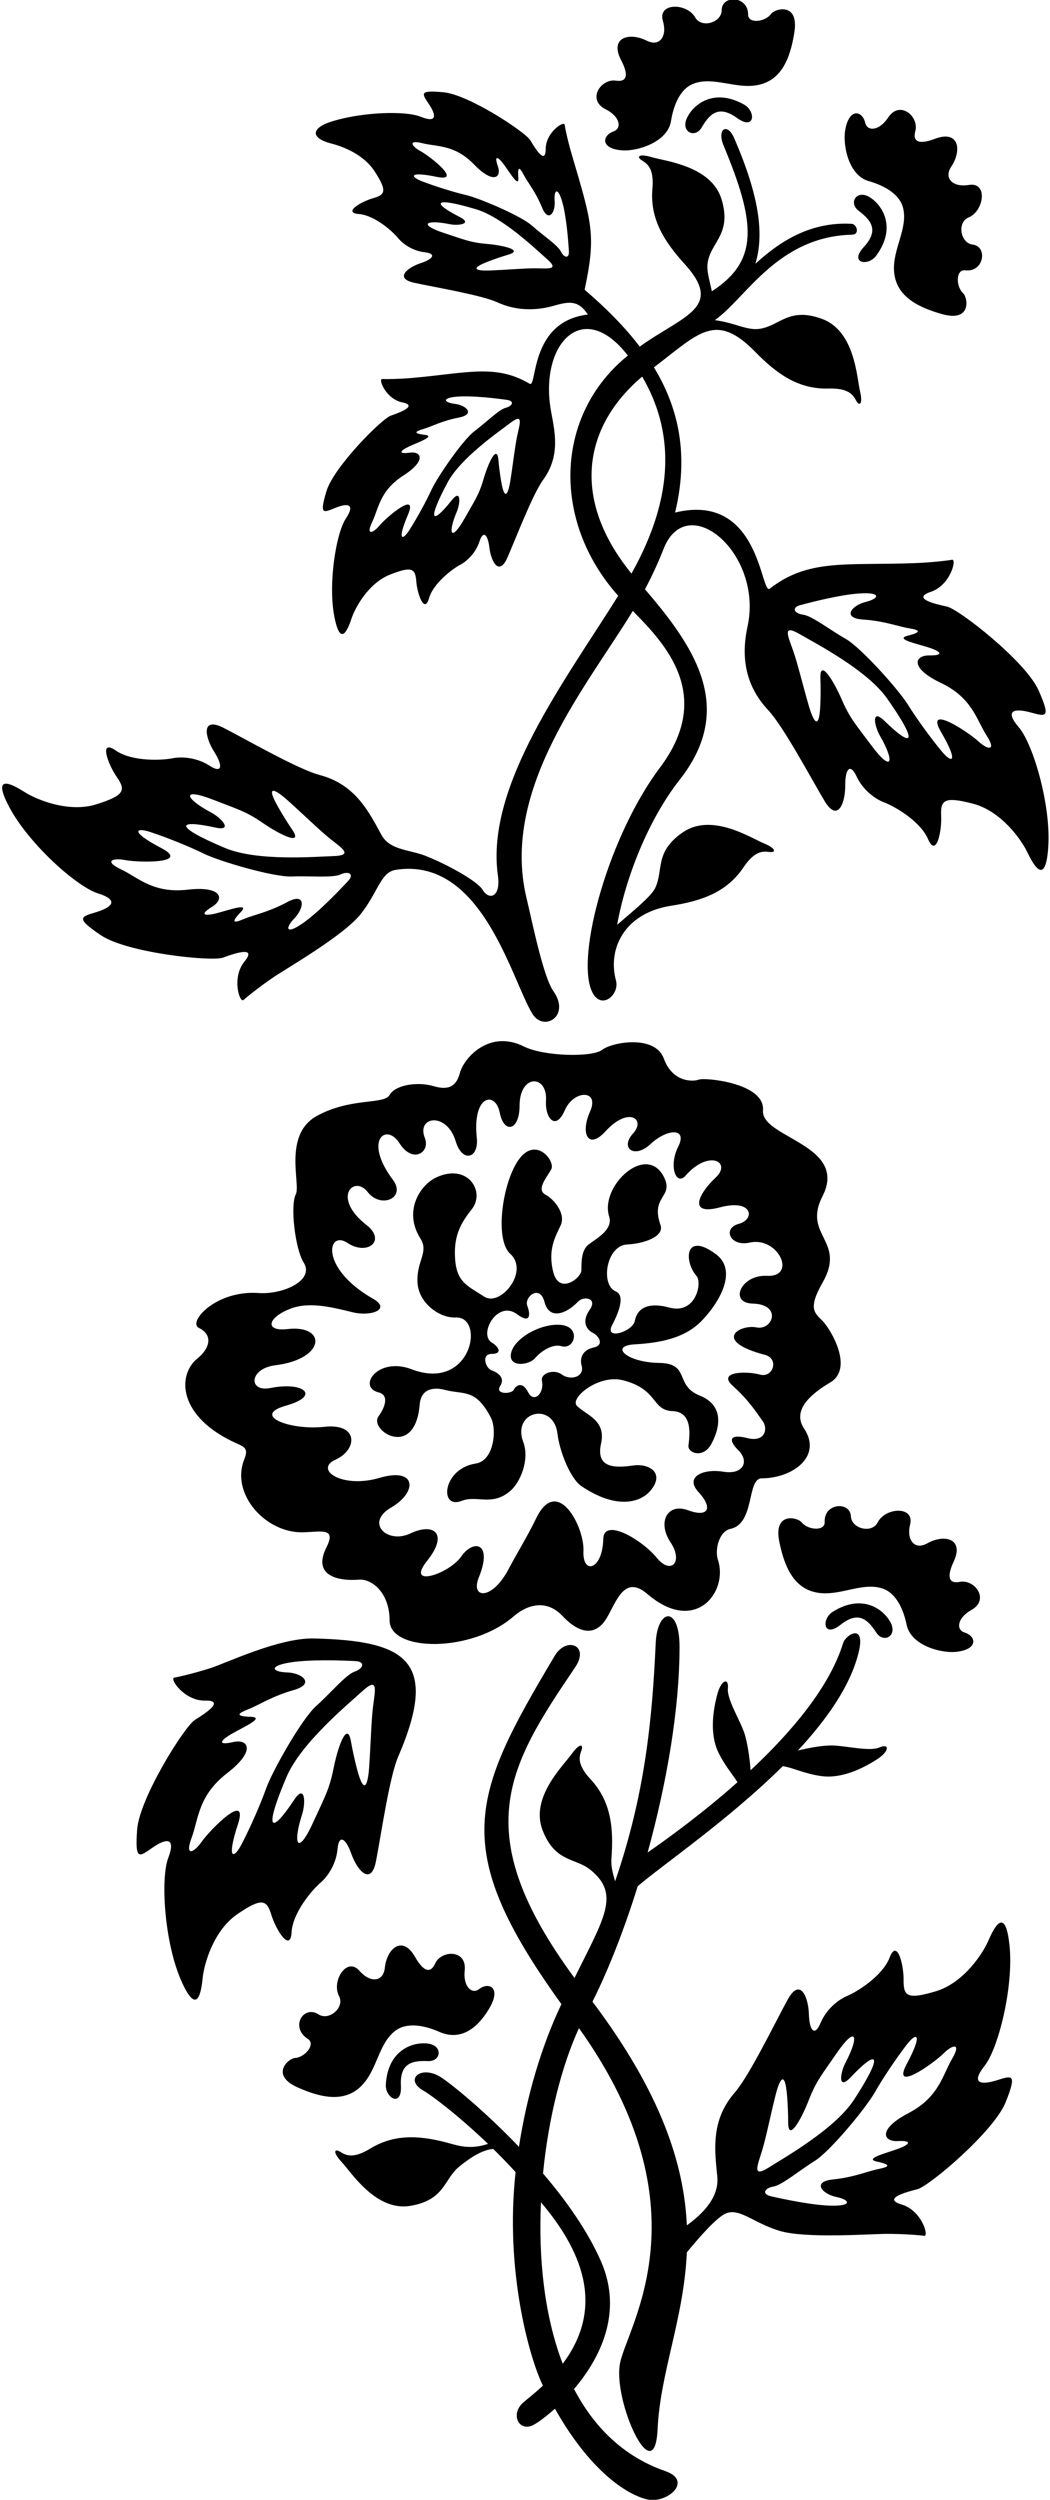<?xml version="1.0" encoding="UTF-8"?>
<svg xmlns="http://www.w3.org/2000/svg" xmlns:xlink="http://www.w3.org/1999/xlink" width="289pt" height="688pt" viewBox="0 0 289 688" version="1.1">
<g id="surface1">
<path style=" stroke:none;fill-rule:nonzero;fill:rgb(0%,0%,0%);fill-opacity:1;" d="M 204.852 28.816 C 196.551 24.113 190.879 28.672 189.086 32.453 C 187.266 36.293 191.281 38.223 193.129 35.082 C 195.32 31.355 197.777 28.816 202.828 32.453 C 207.848 36.07 208.055 30.633 204.852 28.816 "/>
<path style=" stroke:none;fill-rule:nonzero;fill:rgb(0%,0%,0%);fill-opacity:1;" d="M 166.703 30.078 C 170.742 32.102 171.148 35.336 168.926 36.141 C 165.555 37.367 165.277 41.082 171.551 41.398 C 175.594 41.598 183.781 39.07 184.688 33.312 C 185.297 29.473 186.965 24.484 190.953 23.004 C 196.41 20.984 202.504 24.578 208.539 23.41 C 214.805 22.195 217.449 16.613 218.645 8.855 C 219.93 0.496 213.301 2.359 212.23 3.832 C 210.613 6.055 205.91 6.633 205.91 4.008 C 205.91 -1.246 198.637 -1.414 198.637 2.793 C 198.637 6.23 193.09 7.871 191.359 4.816 C 189.055 0.746 180.914 0.656 182.465 5.824 C 183.68 9.867 181.641 13.016 178.004 11.195 C 173.152 8.773 167.711 10.34 170.945 16.535 C 173.371 21.188 172.156 22.602 169.531 22.195 C 165.434 21.566 161.41 27.434 166.703 30.078 "/>
<path style=" stroke:none;fill-rule:nonzero;fill:rgb(0%,0%,0%);fill-opacity:1;" d="M 241.152 70.391 C 246.812 62.711 242.961 56.535 239.418 54.305 C 235.82 52.043 233.43 55.797 236.328 58.008 C 239.766 60.625 241.996 63.367 237.781 67.949 C 233.594 72.504 238.969 73.355 241.152 70.391 "/>
<path style=" stroke:none;fill-rule:nonzero;fill:rgb(0%,0%,0%);fill-opacity:1;" d="M 239.09 49.84 C 242.828 50.898 247.586 53.148 248.574 57.285 C 249.934 62.945 245.641 68.566 246.082 74.695 C 246.539 81.062 251.77 84.355 259.328 86.461 C 267.477 88.734 266.414 81.934 265.078 80.691 C 263.066 78.824 263.051 74.086 265.656 74.398 C 270.875 75.023 271.906 67.816 267.73 67.316 C 264.316 66.91 263.352 61.207 266.59 59.852 C 270.902 58.051 271.961 49.98 266.645 50.902 C 262.484 51.625 259.602 49.23 261.84 45.836 C 264.828 41.305 263.918 35.719 257.379 38.191 C 252.477 40.047 251.215 38.672 251.93 36.109 C 253.043 32.117 247.695 27.426 244.441 32.363 C 241.953 36.137 238.691 36.152 238.156 33.852 C 237.34 30.355 233.684 29.641 232.625 35.832 C 231.941 39.82 233.48 48.25 239.09 49.84 "/>
<path style=" stroke:none;fill-rule:nonzero;fill:rgb(0%,0%,0%);fill-opacity:1;" d="M 229.191 443.605 C 226.074 445.57 226.531 450.988 231.379 447.148 C 236.258 443.281 238.828 445.703 241.191 449.324 C 243.18 452.375 247.102 450.266 245.105 446.512 C 243.145 442.816 237.262 438.523 229.191 443.605 "/>
<path style=" stroke:none;fill-rule:nonzero;fill:rgb(0%,0%,0%);fill-opacity:1;" d="M 241.559 419.012 C 239.973 422.141 234.355 420.758 234.199 417.328 C 234.004 413.125 226.742 413.625 226.984 418.875 C 227.105 421.5 222.383 421.137 220.664 418.992 C 219.527 417.57 212.82 416.012 214.492 424.309 C 216.039 432 218.941 437.453 225.258 438.379 C 231.34 439.266 237.258 435.395 242.805 437.16 C 246.855 438.453 248.754 443.359 249.539 447.168 C 250.711 452.879 259.004 455.027 263.035 454.637 C 269.285 454.035 268.84 450.336 265.414 449.266 C 263.156 448.562 263.41 445.312 267.355 443.105 C 272.52 440.219 268.23 434.547 264.164 435.363 C 261.559 435.891 260.281 434.531 262.492 429.777 C 265.438 423.438 259.93 422.121 255.195 424.77 C 251.645 426.754 249.465 423.703 250.488 419.609 C 251.801 414.375 243.672 414.84 241.559 419.012 "/>
<path style=" stroke:none;fill-rule:nonzero;fill:rgb(0%,0%,0%);fill-opacity:1;" d="M 117.809 567.254 C 121.449 567.398 122 562.98 117.789 562.434 C 113.637 561.891 106.73 564.195 106.195 573.719 C 105.988 577.395 110.668 580.164 110.348 573.988 C 110.023 567.77 113.488 567.078 117.809 567.254 "/>
<path style=" stroke:none;fill-rule:nonzero;fill:rgb(0%,0%,0%);fill-opacity:1;" d="M 108.832 558.891 C 112.234 556.336 117.332 557.633 120.891 559.199 C 128.012 562.344 132.656 556.254 134.797 552.531 C 137.93 547.086 134.656 545.309 131.801 547.48 C 129.918 548.91 127.418 546.82 127.906 542.328 C 128.547 536.445 121.438 536.652 119.75 540.438 C 118.664 542.867 116.82 543.121 114.227 538.566 C 110.766 532.492 106.5 536.219 105.914 541.609 C 105.473 545.652 101.727 545.66 98.98 542.453 C 95.477 538.352 91.145 545.242 93.32 549.383 C 94.949 552.488 90.57 556.266 87.68 554.406 C 83.52 551.727 79.719 557.934 84.762 561.18 C 86.969 562.602 83.938 566.242 81.195 566.398 C 79.375 566.504 74.219 571.066 81.949 574.512 C 89.113 577.707 95.242 578.504 99.652 573.891 C 103.902 569.449 104.18 562.383 108.832 558.891 "/>
<path style=" stroke:none;fill-rule:nonzero;fill:rgb(0%,0%,0%);fill-opacity:1;" d="M 80.25 531.824 C 80.582 526.203 86.168 519.898 88.176 518.199 C 90.18 516.5 92.52 513.07 92.898 508.922 C 93.273 504.77 95.148 505.816 96.715 510.25 C 98.281 514.684 102.113 519.246 103.488 512.234 C 104.859 505.223 107.16 489.105 109.605 483.449 C 121.078 456.867 111.641 451.547 86.375 450.938 C 76.812 450.711 62.156 457.758 57.918 459.105 C 53.684 460.457 49.371 461.48 47.961 461.715 C 46.551 461.953 50.738 468.152 56.43 468.039 C 62.117 467.926 56.48 471.605 53.645 473.355 C 50.809 475.105 38.371 494.887 37.742 503.574 C 37.113 512.258 38.324 511.047 42.004 508.496 C 45.68 505.945 48.5 505.539 46.312 511.324 C 44.125 517.113 45.281 534.688 49.871 545.105 C 54.461 555.523 55.426 547.789 55.793 544.277 C 56.16 540.766 58.633 531.391 65.34 526.805 C 72.047 522.219 73.402 522.82 74.691 527.02 C 75.98 531.219 79.918 537.445 80.25 531.824 Z M 73.289 492.113 C 71.602 496.828 68.836 503.066 66.516 507.535 C 64.191 512.004 62.367 511.586 65.473 502.117 C 68.578 492.652 57.777 503.641 55.52 506.867 C 53.262 510.094 50.805 510.961 52.727 505.836 C 54.648 500.711 54.469 494.223 62.508 488.02 C 70.551 481.812 68.348 478.496 64.168 479.453 C 59.984 480.406 60.438 479.16 63.59 477.297 C 66.742 475.438 73.191 472.637 69.031 472.504 C 64.875 472.363 65.184 471.656 68.238 470.465 C 71.289 469.273 74.82 466.855 80.828 465.145 C 86.832 463.43 83.215 460.426 79.059 460.289 C 74.902 460.152 73.969 458.578 79.457 457.609 C 84.941 456.641 94.191 456.973 97.879 457.176 C 100.562 457.32 100.066 459.203 97.609 460.07 C 95.152 460.941 90.949 466.023 87.004 469.547 C 83.055 473.07 74.977 487.398 73.289 492.113 Z M 78.836 489.109 C 82.828 479.699 95.906 468.953 99.703 465.473 C 104.148 461.402 103.281 464.988 102.684 469.621 C 102.191 473.426 102.039 480.109 101.609 486.305 C 101.289 490.93 100.293 494.559 98.277 486.926 C 97.598 484.367 96.977 481.422 96.602 479.289 C 95.559 473.383 92.953 480.895 91.801 486.715 C 90.652 492.539 89.273 494.797 86.172 501.594 C 81.949 510.855 80.465 507.684 83.152 499.344 C 84.18 496.152 84 490.742 80.91 495.422 C 74.535 505.078 72.496 504.023 78.836 489.109 "/>
<path style=" stroke:none;fill-rule:nonzero;fill:rgb(0%,0%,0%);fill-opacity:1;" d="M 54.383 373.84 C 48.633 378.438 48.992 390.02 65.113 397.25 C 67.379 398.266 68.426 398.68 67.211 401.711 C 63.418 411.191 73.184 422.098 83.582 421.719 C 88.754 421.531 92.559 420.457 89.828 425.914 C 85.738 434.098 93.84 435.164 98.742 434.754 C 102.379 434.453 107.23 438.395 107.23 445.973 C 107.23 454.629 129.77 455.016 141.488 444.762 C 143.914 442.637 149.672 439.305 154.828 444.762 C 159.98 450.219 164.227 449.914 166.953 445.367 C 169.684 440.82 171.805 433.238 178.172 438.695 C 191.422 450.055 200.52 438.055 197.602 429.305 C 196.691 426.574 197.871 421.465 201.066 420.77 C 207.883 419.293 205.457 406.863 209.699 406.863 C 217.977 406.863 226.484 400.922 221.301 393.145 C 218.137 388.398 222.543 384.008 228.496 380.488 C 235.164 376.547 228.496 365.633 226.375 363.512 C 224.254 361.391 222.285 360.207 226.387 353.031 C 233.043 341.379 220.824 340.121 226.375 329.254 C 233.652 315.004 209.398 313.188 210.004 305.605 C 210.609 298.027 193.938 296.512 192.422 297.117 C 190.902 297.723 185.145 298.027 182.719 291.359 C 180.293 284.688 168.469 286.809 165.742 288.934 C 163.012 291.055 149.672 290.754 144.215 288.023 C 134.699 283.266 127.723 291.121 126.594 295.258 C 125.684 298.59 123.941 300.277 119.355 298.938 C 114.773 297.594 108.746 298.633 107.23 301.363 C 105.715 304.09 96.621 301.969 87.223 307.121 C 77.824 312.277 82.809 325.977 81.426 328.66 C 79.805 331.809 81.27 343.832 83.559 347.43 C 86.73 352.41 77.82 356.344 71.188 355.867 C 59.398 355.027 51.578 363.891 54.746 365.473 C 58.988 367.594 57.414 371.414 54.383 373.84 Z M 75.797 375.746 C 89.762 374 89.934 364.535 79.137 365.789 C 72.871 366.52 73.457 362.699 79.945 360.176 C 85.395 358.059 92.277 360.02 97.199 361.195 C 102.141 362.371 107.758 360.348 102.684 357.449 C 87.828 348.961 90.156 338.43 95.613 342.066 C 101.07 345.703 106.441 341.492 100.863 337.137 C 91.16 329.559 97.457 323.277 101.168 328.039 C 104.879 332.805 111.867 329.68 108.141 324.707 C 99.953 313.793 106.312 308.879 109.949 314.637 C 113.59 320.398 118.508 317.145 116.934 313.188 C 114.551 307.215 122.969 305.922 125.422 314.094 C 127.238 320.16 131.84 318.84 131.234 313.18 C 129.969 301.363 136.336 300.148 137.547 306.215 C 138.758 312.277 143.004 311.062 143.004 304.395 C 143.004 295.449 150.727 295.762 150.281 302.879 C 149.977 307.73 152.938 311.363 155.434 305.605 C 157.93 299.848 165.137 299.848 162.406 305.91 C 159.68 311.973 161.879 316.594 166.652 311.367 C 173.016 304.395 177.867 308.031 174.23 311.973 C 170.594 315.914 174.531 319.09 179.078 314.844 C 183.625 310.602 189.352 310.277 186.66 315.609 C 183.969 320.941 186.098 326.523 188.695 323.562 C 195.148 316.219 201.516 319.855 196.969 324.102 C 192.422 328.344 189.086 334.711 198.18 332.285 C 207.273 329.859 207.883 335.621 203.336 336.832 C 198.785 338.047 200.91 343.199 206.367 341.984 C 214.223 340.238 219.484 351.57 211.035 351.141 C 203.941 350.777 200.531 358.609 207.18 358.777 C 215.34 358.988 212.73 366.238 208.184 365.328 C 203.637 364.422 195.797 369.004 210.609 372.91 C 214.48 373.93 212.797 379.324 209.16 378.312 C 205.527 377.305 197.227 377.434 201.711 381.438 C 206.195 385.441 208.336 388.98 209.891 391.074 C 211.441 393.168 210.613 397.016 205.762 395.805 C 200.91 394.59 200.242 396.176 203.273 399.203 C 206.309 402.238 204.547 405.953 199.09 405.047 C 193.633 404.137 188.32 406.41 192.262 410.656 C 196.203 414.898 195.148 417.777 189.387 415.656 C 183.629 413.535 180.898 418.992 184.539 424.449 C 188.176 429.906 184.672 433.555 180.73 428.703 C 176.789 423.852 166.18 417.52 166.047 423.539 C 165.852 432.121 160.285 433.543 160.59 426.871 C 160.891 420.203 153.379 405.863 147.574 417.871 C 145.125 422.934 142.035 427.91 140.027 431.766 C 135.453 440.547 129.391 440.047 131.785 434.148 C 135.727 424.449 130.297 423.566 126.938 428.391 C 123.578 433.215 111.477 437.18 117.539 429.602 C 123.602 422.023 119.355 418.992 112.988 422.023 C 106.625 425.055 100.375 419.148 107.652 414.906 C 114.93 410.66 114.762 403.711 104.453 406.742 C 94.145 409.773 86.312 404.438 92.375 401.711 C 98.438 398.98 98.73 391.645 89.305 392.688 C 79.883 393.727 69.031 389.586 78.73 386.855 C 88.434 384.129 83.582 380.188 74.488 382.004 C 68.238 383.254 68.52 376.652 75.797 375.746 "/>
<path style=" stroke:none;fill-rule:nonzero;fill:rgb(0%,0%,0%);fill-opacity:1;" d="M 104.199 383.219 C 107.434 384.027 105.641 387.828 104.199 389.785 C 101.367 393.625 114.238 401.902 115.516 386.551 C 115.922 381.699 120.043 381.898 122.391 382.512 C 127.836 383.934 130.891 382.062 135.121 390.191 C 136.777 393.371 136.031 402.016 130.926 402.801 C 121.773 404.207 120.812 415.531 127.066 413.07 C 131.281 411.41 135.324 414.645 140.379 410.402 C 143.23 408.004 145.836 401.711 144.016 396.859 C 140.852 388.422 152.363 385.648 153.438 394.609 C 154.047 399.66 157.078 407.016 159.98 408.984 C 169.309 415.32 176.109 413.785 179.082 410.199 C 183.109 405.336 178.574 402.723 174.332 403.328 C 169.328 404.043 163.906 404.16 165.438 397.266 C 166.891 390.738 161.137 389.406 158.754 386.871 C 156.805 384.797 164.711 378.141 171.504 379.883 C 181.262 382.383 179.281 388.168 185.145 388.371 C 191.004 388.574 189.691 395.848 189.488 397.871 C 189.285 399.891 193.531 401.508 195.754 397.465 C 197.977 393.426 199.664 386.922 192.594 384.094 C 185.52 381.266 190.141 375.215 181.352 375.098 C 172.566 374.98 167.609 370.398 174.684 369.996 C 181.758 369.59 188.184 368.305 192.723 363.914 C 196.664 360.102 203.84 350.172 196.969 345.117 C 188.422 338.836 188.227 347.199 191.715 351.184 C 193.363 353.07 191.473 361.848 184.234 359.871 C 180.504 358.855 175.703 358.668 174.734 363.512 C 174.129 366.543 166.246 368.969 168.469 364.723 C 170.691 360.48 171.906 356.438 169.48 355.426 C 165.195 353.641 166.824 342.727 172.715 342.492 C 176.848 342.328 182.953 340.441 181.793 337.145 C 178.98 329.152 185.445 329.559 182.82 324.102 C 178.09 314.273 165.004 326.398 167.66 334.812 C 168.875 338.652 163.586 341.133 161.801 342.695 C 160.016 344.258 160.031 347.316 160.031 349.539 C 160.031 351.762 153.918 356.438 152.301 350.172 C 150.684 343.906 152.906 340.27 154.32 337.238 C 155.738 334.203 152.762 330.215 150.133 328.801 C 147.508 327.387 150.504 324.051 151.719 321.828 C 152.93 319.605 147.652 312.781 143.004 318.844 C 138.355 324.906 135.992 341.039 140.438 345.082 C 145.773 349.93 137.711 359.723 133.328 356.887 C 128.207 353.574 125.203 352.785 125.203 344.621 C 125.203 338.961 127.645 335.621 129.867 332.789 C 133.699 327.91 128.68 319.949 119.965 324.102 C 115.719 326.121 110.906 333.258 115.719 340.875 C 118.145 344.715 114.492 347.105 114.926 353.184 C 115.316 358.66 120.973 362.805 125.422 362.602 C 133.629 362.23 129.812 383.152 113.293 376.852 C 103.977 373.297 98.246 381.73 104.199 383.219 Z M 135.328 372.621 C 138.262 372.621 137.445 370.785 135.324 369.473 C 131.66 367.207 136.887 357.672 142.297 361.691 C 146.238 364.621 145.934 361.488 145.125 359.367 C 144.227 357.008 148.562 353.305 149.875 358.355 C 151.227 363.551 156.141 361.391 159.07 358.258 C 160.621 356.598 164.598 357.219 162.305 360.48 C 159.988 363.773 161.438 365.973 163.23 366.855 C 164.691 367.574 166.551 370.18 163.316 370.887 C 160.082 371.598 159.578 374.121 160.082 375.84 C 160.953 378.805 157.199 380.195 154.5 378.207 C 152.578 376.789 148.703 377.832 149.168 380.086 C 149.848 383.375 147.004 386.379 145.328 383.117 C 143.758 380.059 141.992 381.297 141.387 382.512 C 140.781 383.723 136.16 383.824 137.648 381.5 C 139.137 379.176 137.039 377.762 135.324 377.152 C 133.605 376.547 132.398 372.621 135.328 372.621 "/>
<path style=" stroke:none;fill-rule:nonzero;fill:rgb(0%,0%,0%);fill-opacity:1;" d="M 147.246 373.82 C 148.766 372 151.996 369.762 154.5 370.492 C 158.262 371.598 159.992 365.113 154.305 364.625 C 148.617 364.137 140.914 368.664 140.594 372.91 C 140.328 376.438 145.73 375.637 147.246 373.82 "/>
<path style=" stroke:none;fill-rule:nonzero;fill:rgb(0%,0%,0%);fill-opacity:1;" d="M 280.41 200.164 C 276.391 195.465 279.18 194.891 283.504 196.039 C 287.828 197.191 289.379 197.922 285.84 189.965 C 282.305 182.008 263.891 167.621 260.629 166.938 C 257.367 166.25 250.816 164.703 256.207 162.879 C 261.598 161.059 263.434 153.805 262.027 154.059 C 260.621 154.312 256.219 154.816 251.773 154.984 C 233.07 155.695 222.59 153.66 211.875 162.008 C 209.328 163.992 209.297 135.328 185.809 141.066 C 189.605 125.383 186.906 112.477 179.988 101.105 C 192.359 91.68 196.945 85.672 207.883 96.859 C 213.824 102.941 219.789 107.164 228.031 106.938 C 233.469 106.789 234.738 108.566 235.641 110.246 C 236.543 111.926 237.57 111.352 236.695 107.59 C 235.82 103.828 235.285 91.07 226.234 87.758 C 217.188 84.445 214.617 89.605 209.227 90.48 C 205.648 91.062 202.578 88.906 196.754 88.109 C 205.254 82.172 213.965 65.074 234.559 64.59 C 236.695 64.539 235.848 61.676 234.406 61.598 C 222.852 60.969 214.465 66.617 207.91 72.594 C 210.379 64.434 208.984 53.914 202.02 37.91 C 200.199 33.73 197.219 35.391 199.191 40.133 C 207.914 61.117 209.07 71.719 195.926 80.164 C 195.219 76.73 194.305 74.305 194.887 71.699 C 196.078 66.371 201.383 64.109 198.609 54.883 C 195.836 45.652 183.133 44.367 179.43 43.273 C 175.727 42.176 175.09 43.168 176.715 44.168 C 178.34 45.168 180.035 46.539 179.566 51.961 C 178.859 60.176 182.723 66.375 188.441 72.668 C 199.438 84.762 187.949 86.852 176.082 95.398 C 171.895 89.898 166.746 84.734 160.91 79.746 C 164.113 64.637 162.988 61.582 157.316 42.32 C 156.312 38.91 155.57 35.441 155.406 34.312 C 155.242 33.18 150.211 36.422 150.199 40.973 C 150.191 45.527 147.348 40.953 145.996 38.652 C 144.648 36.355 129.047 26.059 122.109 25.402 C 115.176 24.75 116.121 25.738 118.098 28.727 C 120.074 31.711 120.348 33.973 115.758 32.121 C 111.621 30.453 99.77 30.789 91.312 33.43 C 85.586 35.215 85.352 38.027 91.25 39.523 C 94.699 40.402 100.16 42.645 103.047 47.066 C 106.594 52.516 106.09 53.586 102.711 54.543 C 99.328 55.5 94.281 58.539 98.77 58.906 C 103.258 59.27 108.203 63.848 109.527 65.48 C 110.852 67.113 113.551 69.047 116.863 69.422 C 120.176 69.797 119.309 71.277 115.734 72.449 C 112.16 73.625 108.441 76.613 114.027 77.832 C 119.613 79.055 132.461 81.18 136.941 83.23 C 142.227 85.652 147.805 85.48 152.402 84.156 C 156.629 82.941 159.188 82.566 161.805 86.57 C 145.648 88.465 147.895 106.879 145.781 105.621 C 136.445 100.062 128.328 102.723 113.41 104.02 C 109.867 104.328 106.324 104.371 105.18 104.309 C 104.039 104.246 106.219 109.82 110.68 110.73 C 115.141 111.641 110.094 113.52 107.574 114.391 C 105.051 115.258 91.871 128.512 89.855 135.18 C 87.84 141.848 88.996 141.117 92.316 139.77 C 95.633 138.426 97.906 138.605 95.18 142.738 C 92.457 146.867 90.273 160.789 92.027 169.727 C 93.777 178.66 95.891 172.797 96.793 170.117 C 97.695 167.445 101.27 160.562 107.312 158.16 C 113.355 155.758 114.305 156.465 114.574 159.969 C 114.844 163.473 116.82 169.023 118.066 164.695 C 119.312 160.367 124.781 156.43 126.645 155.453 C 128.508 154.48 130.938 152.215 131.961 149.039 C 132.984 145.867 134.262 147.016 134.707 150.75 C 135.148 154.484 137.34 158.719 139.645 153.488 C 141.949 148.258 146.574 136.082 149.473 132.098 C 154.27 125.504 152.742 118.992 151.688 113.293 C 148.301 95.074 160.23 81.578 172.812 97.859 C 152.645 114.152 151.77 143.426 170.152 163.969 C 155.828 186.941 133.559 216.188 137.035 240.906 C 137.891 246.969 134.629 247.895 132.809 244.863 C 131.352 242.434 122.949 237.906 118.004 235.918 C 113.316 233.734 107.469 234.312 104.984 229.77 C 101.508 223.414 97.84 215.898 87.988 213.301 C 82.031 211.73 67.93 203.59 61.566 200.34 C 55.203 197.094 56.426 202.926 58.945 206.895 C 61.469 210.863 61.133 212.984 57.637 210.719 C 54.141 208.453 49.996 208.176 47.422 208.703 C 44.848 209.234 36.438 209.738 31.812 206.527 C 27.184 203.32 29.652 210.262 32.16 213.867 C 34.668 217.477 34.305 218.91 26.555 221.355 C 18.805 223.805 9.902 219.961 6.914 218.078 C 3.926 216.203 -2.754 212.188 2.609 222.227 C 7.969 232.27 21.082 244.031 26.984 245.883 C 32.887 247.734 30.828 249.703 26.551 251.02 C 22.273 252.336 20.574 252.543 27.793 257.41 C 35.016 262.277 58.254 264.703 61.383 263.555 C 64.512 262.406 70.887 260.238 67.285 264.645 C 63.68 269.051 65.973 276.176 67.031 275.211 C 68.086 274.25 71.555 271.488 75.23 268.988 C 78.906 266.488 94.457 257.574 99.223 251.645 C 103.988 245.715 104.715 240.055 108.91 239.398 C 132.723 235.684 140.781 269.73 146.555 279.047 C 149.688 284.098 157.152 279.637 152.301 272.766 C 149.496 268.789 146.438 253.477 144.926 247.195 C 137.66 216.992 161.727 188.641 174.164 168.145 C 183.371 177.43 196.484 191.535 181.605 211.32 C 167.602 229.945 158.488 262.77 162.859 272.727 C 165.332 278.355 170.59 273.762 169.547 269.902 C 167.141 260.988 172.012 251.254 184.699 249.285 C 193.105 247.98 200.004 245.582 204.613 238.746 C 207.652 234.234 209.836 234.23 211.727 234.477 C 213.617 234.719 213.746 233.547 210.18 232.074 C 206.609 230.602 195.918 223.621 187.965 229.059 C 180.008 234.496 182.715 239.586 180.293 244.48 C 179.164 246.762 174.148 250.82 169.863 254.52 C 172.125 241.836 178.301 225.762 187.098 214.566 C 202.508 194.949 191.344 178.246 177.523 162.191 C 179.633 158.191 181.383 154.355 182.797 150.66 C 189.523 134.867 210.105 152.508 205.746 172.441 C 204.199 179.516 204.441 187.988 211.414 195.418 C 215.633 199.91 223.266 214.289 226.938 220.422 C 230.605 226.551 232.664 220.957 232.637 216.254 C 232.605 211.555 234.012 209.934 235.773 213.711 C 237.535 217.484 240.902 219.918 243.363 220.836 C 245.824 221.754 253.223 225.789 255.441 230.965 C 257.66 236.137 259.254 228.945 259.039 224.559 C 258.828 220.168 259.898 219.145 267.766 221.184 C 275.633 223.223 281.137 231.203 282.672 234.379 C 284.211 237.559 287.742 244.508 288.523 233.148 C 289.305 221.793 284.434 204.867 280.41 200.164 Z M 147.652 73.844 C 144.758 73.797 139.73 74.242 135.047 74.441 C 131.551 74.59 128.746 74.148 134.305 71.992 C 136.164 71.273 138.32 70.559 139.891 70.094 C 144.23 68.816 138.379 67.496 133.914 67.121 C 129.453 66.746 127.645 65.902 122.281 64.148 C 114.98 61.758 117.234 60.379 123.719 61.691 C 126.195 62.195 130.238 61.605 126.469 59.684 C 118.695 55.715 119.312 54.098 131.031 57.598 C 138.422 59.801 147.582 68.707 150.512 71.262 C 153.938 74.254 151.176 73.906 147.652 73.844 Z M 154.387 69.238 C 153.527 67.469 149.363 64.742 146.391 62.078 C 143.414 59.414 131.988 54.559 128.312 53.688 C 124.633 52.82 119.723 51.27 116.176 49.902 C 112.629 48.539 112.789 47.133 120.152 48.668 C 127.512 50.203 118.363 43.023 115.754 41.602 C 113.145 40.18 112.285 38.41 116.293 39.422 C 120.297 40.434 125.148 39.75 130.477 45.262 C 135.809 50.77 138.109 48.84 137.043 45.785 C 135.973 42.727 136.949 42.965 138.609 45.172 C 140.27 47.379 142.91 51.977 142.664 48.848 C 142.414 45.719 142.973 45.895 144.121 48.082 C 145.273 50.27 147.383 52.715 149.172 57.078 C 150.961 61.438 152.91 58.473 152.664 55.344 C 152.418 52.215 153.523 51.383 154.711 55.414 C 155.895 59.449 156.426 66.414 156.582 69.195 C 156.695 71.223 155.246 71.008 154.387 69.238 Z M 112.695 145.852 C 110.652 149.055 109.309 148.617 112.27 141.707 C 115.23 134.797 106.383 142.344 104.473 144.617 C 102.562 146.895 100.656 147.387 102.441 143.66 C 104.227 139.934 104.52 135.047 110.977 130.91 C 117.434 126.777 115.996 124.141 112.789 124.582 C 109.582 125.023 110.004 124.113 112.496 122.926 C 114.992 121.734 120.023 120.055 116.906 119.68 C 113.789 119.301 114.07 118.789 116.445 118.098 C 118.816 117.402 121.633 115.816 126.262 114.93 C 130.891 114.039 128.371 111.539 125.254 111.16 C 122.137 110.785 121.539 109.535 125.73 109.172 C 129.918 108.809 136.852 109.672 139.609 110.066 C 141.613 110.355 141.121 111.734 139.215 112.227 C 137.312 112.719 133.812 116.258 130.613 118.648 C 127.41 121.035 120.391 131.273 118.809 134.703 C 117.227 138.137 114.734 142.645 112.695 145.852 Z M 142.395 119.742 C 141.773 122.566 141.219 127.586 140.484 132.211 C 139.938 135.672 138.949 138.332 137.938 132.457 C 137.598 130.488 137.324 128.234 137.184 126.605 C 136.789 122.098 134.336 127.57 133.086 131.871 C 131.836 136.176 130.648 137.777 127.867 142.688 C 124.078 149.367 123.172 146.887 125.742 140.793 C 126.727 138.461 126.953 134.383 124.32 137.695 C 118.887 144.531 117.426 143.605 123.176 132.812 C 126.805 126.004 137.344 118.789 140.43 116.426 C 144.039 113.66 143.152 116.297 142.395 119.742 Z M 59.195 227.746 C 64.363 228.879 60.922 225.102 58.129 223.621 C 50.824 219.75 49.738 216.629 58.691 220.109 C 65.262 222.668 67.676 223.285 72.285 226.465 C 76.895 229.645 83.598 233.008 80.418 228.328 C 79.27 226.641 77.754 224.238 76.527 222.066 C 72.867 215.574 75.926 217.371 79.188 220.289 C 83.555 224.195 88.055 228.613 90.891 230.863 C 94.344 233.598 97.289 235.453 91.605 235.625 C 86.75 235.773 70.836 237.113 61.945 233.383 C 47.848 227.469 48.531 225.414 59.195 227.746 Z M 95.836 242.438 C 93.473 245 87.441 251.312 83.094 254.266 C 78.75 257.223 78.34 255.543 81.062 252.715 C 83.781 249.887 84.25 245.477 79.062 248.27 C 73.875 251.066 69.898 251.754 67.051 252.957 C 64.203 254.16 63.527 253.887 66.246 251.059 C 68.969 248.23 62.77 250.578 59.414 251.395 C 56.055 252.211 54.93 251.664 58.387 249.562 C 61.844 247.453 61.148 243.766 51.625 244.859 C 42.105 245.957 37.961 241.453 33.289 239.254 C 28.617 237.055 30.848 236.023 34.5 236.719 C 38.148 237.414 52.68 237.734 44.352 233.379 C 36.023 229.023 36.98 227.539 41.492 229.031 C 46.004 230.523 51.977 232.922 56.219 234.996 C 60.465 237.074 75.352 241.445 80.34 241.23 C 85.328 241.016 91.516 241.684 93.746 240.656 C 95.98 239.625 97.551 240.57 95.836 242.438 Z M 173.809 157.859 C 156.727 136.855 160.996 116.953 176.746 103.66 C 185.121 117.914 186.277 135.625 173.809 157.859 Z M 243.488 198.449 C 239.707 194.75 240.617 199.773 242.203 202.512 C 246.34 209.668 245.605 212.887 239.863 205.188 C 235.648 199.535 233.93 197.73 231.711 192.59 C 229.488 187.449 225.594 181.039 225.809 186.695 C 225.883 188.738 225.895 191.578 225.781 194.07 C 225.441 201.512 223.801 198.363 222.586 194.16 C 220.953 188.535 219.484 182.402 218.273 178.992 C 216.797 174.84 215.285 171.703 220.195 174.574 C 224.391 177.027 238.586 184.336 244.145 192.215 C 252.957 204.707 251.289 206.082 243.488 198.449 Z M 269.18 203.945 C 266.453 201.422 254.309 193.438 259.059 201.551 C 263.805 209.66 262.203 210.41 259.176 206.754 C 256.145 203.094 252.352 197.891 249.855 193.883 C 247.359 189.871 237.059 178.266 232.719 175.801 C 228.379 173.336 223.484 169.488 221.047 169.176 C 218.609 168.863 217.781 167.227 220.223 166.559 C 223.586 165.637 232.047 163.488 237.301 163.289 C 242.551 163.09 242.004 164.73 238.199 165.684 C 234.395 166.637 231.656 170.129 237.535 170.512 C 243.414 170.895 247.152 172.422 250.203 172.914 C 253.258 173.402 253.684 173.992 249.879 174.949 C 246.07 175.902 252.57 177.199 255.848 178.285 C 259.129 179.375 259.793 180.438 255.746 180.387 C 251.699 180.34 250.332 183.836 258.98 187.957 C 267.633 192.078 268.758 198.098 271.551 202.441 C 274.344 206.785 271.906 206.473 269.18 203.945 "/>
<path style=" stroke:none;fill-rule:nonzero;fill:rgb(0%,0%,0%);fill-opacity:1;" d="M 274.234 572.574 C 269.957 573.891 267.148 573.422 270.988 568.57 C 274.828 563.719 279.059 546.621 277.844 535.301 C 276.633 523.984 273.363 531.062 271.949 534.297 C 270.535 537.527 265.34 545.711 257.555 548.047 C 249.77 550.383 248.664 549.398 248.707 545.008 C 248.754 540.613 246.891 533.488 244.867 538.742 C 242.848 543.996 235.609 548.309 233.184 549.32 C 230.758 550.328 227.484 552.891 225.867 556.73 C 224.254 560.57 222.781 559.004 222.637 554.305 C 222.488 549.605 220.219 544.094 216.781 550.359 C 213.348 556.621 206.266 571.281 202.223 575.93 C 195.535 583.621 196.73 591.898 197.43 599.105 C 198.023 605.258 192.477 609.973 189.051 612.465 C 188.289 595.824 182.113 576.203 163.07 550.902 C 167.438 542.199 171.77 531.164 175.527 519.125 C 182.41 513.227 200.594 500.816 215.438 486.09 C 217.902 486.387 221.41 488.176 226.07 488.82 C 231.934 489.629 237.996 486.395 241.434 484.172 C 244.867 481.949 244.867 479.727 242.039 480.938 C 239.211 482.148 232.582 480.383 228.742 480.383 C 226.402 480.383 222.543 481.043 219.609 481.785 C 227.668 473.113 234.168 463.816 236.355 454.676 C 238.301 446.562 232.777 449.855 232.051 452.227 C 228.316 464.391 217.723 476.809 206.586 487.219 C 206.387 484.047 205.715 479.586 204.938 477.172 C 203.762 473.516 200.051 467.746 200.34 464.684 C 200.629 461.617 198.516 462.297 197.449 466.246 C 196.383 470.199 195.16 476.961 197.723 482.293 C 199.449 485.887 201.703 488.438 202.984 490.504 C 193.242 499.172 183.617 506.117 178.254 509.84 C 183.469 490.906 187.035 470.465 187.035 453.234 C 187.035 441.715 180.906 442.676 180.477 452.203 C 179.52 473.336 177.516 493.891 169.305 517.773 C 168.672 515.668 168.129 513.609 168.289 511.488 C 168.93 503.012 168.164 495.746 162.559 489.703 C 158.855 485.715 159.352 483.59 160.016 481.801 C 160.684 480.016 159.57 479.621 157.324 482.766 C 155.078 485.906 145.848 494.73 149.336 503.711 C 152.82 512.695 158.395 511.219 162.609 514.691 C 170.734 521.383 166.316 527.812 158.121 544.375 C 128.586 504.211 139.793 486.219 158.285 458.898 C 162.422 452.781 155.887 450.336 152.703 455.676 C 129.695 494.285 123.516 508.574 154.523 551.574 C 148.957 563.273 144.98 576.934 142.832 590.844 C 133.211 580.781 124.012 573.387 121.32 571.676 C 115.922 568.25 111.094 572.277 116.555 575.398 C 118.828 576.695 126.188 582.238 134.324 590.039 C 130.438 591.336 127.547 590.969 124.41 590.078 C 116.23 587.75 108.961 587.047 101.914 591.332 C 97.27 594.164 95.285 593.25 93.668 592.242 C 92.051 591.23 91.445 592.242 94.07 595.07 C 96.699 597.898 103.496 608.707 112.996 607.09 C 122.496 605.473 122.164 599.719 126.41 596.281 C 129.867 593.484 132.992 591.637 135.766 591.438 C 137.805 593.438 139.871 595.574 141.91 597.805 C 138.934 624.852 145.668 648.832 149.426 656.578 C 147.035 658.812 144.961 660.383 144.016 661.219 C 140.379 664.453 142.801 669.305 146.641 667.484 C 147.613 667.027 149.949 665.43 152.738 662.918 C 162.992 681.102 173.383 686.836 178.172 687.898 C 183.629 689.113 190.902 682.805 183.094 680.09 C 171.562 676.078 163.445 667.922 158 657.508 C 165.074 649.195 171.59 636.527 165.438 622.414 C 161.793 614.055 155.848 605.672 149.461 598.18 C 150.969 582.723 154.688 568.316 159.355 558.191 C 194.891 607.977 172.66 640.141 170.656 650.402 C 168.621 660.832 180.191 686.078 181 668.5 C 181.715 652.945 188.223 638.125 189.047 619.891 C 192.379 615.836 197.094 610.461 199.594 609.277 C 203.434 607.461 207.219 611.734 214.492 613.957 C 221.77 616.18 239.641 614.805 244.086 614.805 C 248.531 614.805 252.953 615.141 254.367 615.34 C 255.781 615.543 253.672 608.363 248.215 606.746 C 242.758 605.129 249.246 603.336 252.48 602.527 C 255.715 601.719 273.566 586.641 276.801 578.559 C 280.035 570.473 278.516 571.258 274.234 572.574 Z M 154.879 650.555 C 149.793 637.297 148.188 621.473 148.895 606.113 C 159.68 618.852 166.926 634.508 154.879 650.555 Z M 209.695 592.086 C 210.777 588.633 212.016 582.445 213.43 576.762 C 214.488 572.516 216.008 569.309 216.629 576.734 C 216.836 579.219 216.934 582.059 216.934 584.102 C 216.934 589.762 220.586 583.211 222.609 577.988 C 224.633 572.766 226.281 570.898 230.277 565.09 C 235.723 557.176 236.582 560.367 232.719 567.676 C 231.238 570.473 230.52 575.527 234.156 571.688 C 241.66 563.762 243.383 565.074 235.051 577.895 C 229.793 585.977 215.883 593.816 211.785 596.426 C 206.988 599.48 208.379 596.289 209.695 592.086 Z M 262.047 566.633 C 259.422 571.078 258.527 577.137 250.035 581.582 C 241.547 586.027 243.051 589.473 247.09 589.27 C 251.133 589.066 250.508 590.152 247.273 591.363 C 244.039 592.578 237.594 594.121 241.434 594.93 C 245.273 595.738 244.867 596.344 241.836 596.949 C 238.805 597.555 235.129 599.223 229.27 599.828 C 223.406 600.438 226.273 603.82 230.113 604.629 C 233.953 605.438 234.559 607.055 229.305 607.055 C 224.051 607.055 215.512 605.23 212.117 604.438 C 209.648 603.859 210.414 602.195 212.844 601.789 C 215.266 601.387 220.008 597.352 224.254 594.727 C 228.496 592.098 238.352 580.113 240.691 576.008 C 243.035 571.906 246.625 566.562 249.516 562.793 C 252.406 559.023 254.035 559.711 249.598 567.996 C 245.156 576.281 256.996 567.844 259.621 565.219 C 262.25 562.59 264.676 562.188 262.047 566.633 "/>
</g>
</svg>
